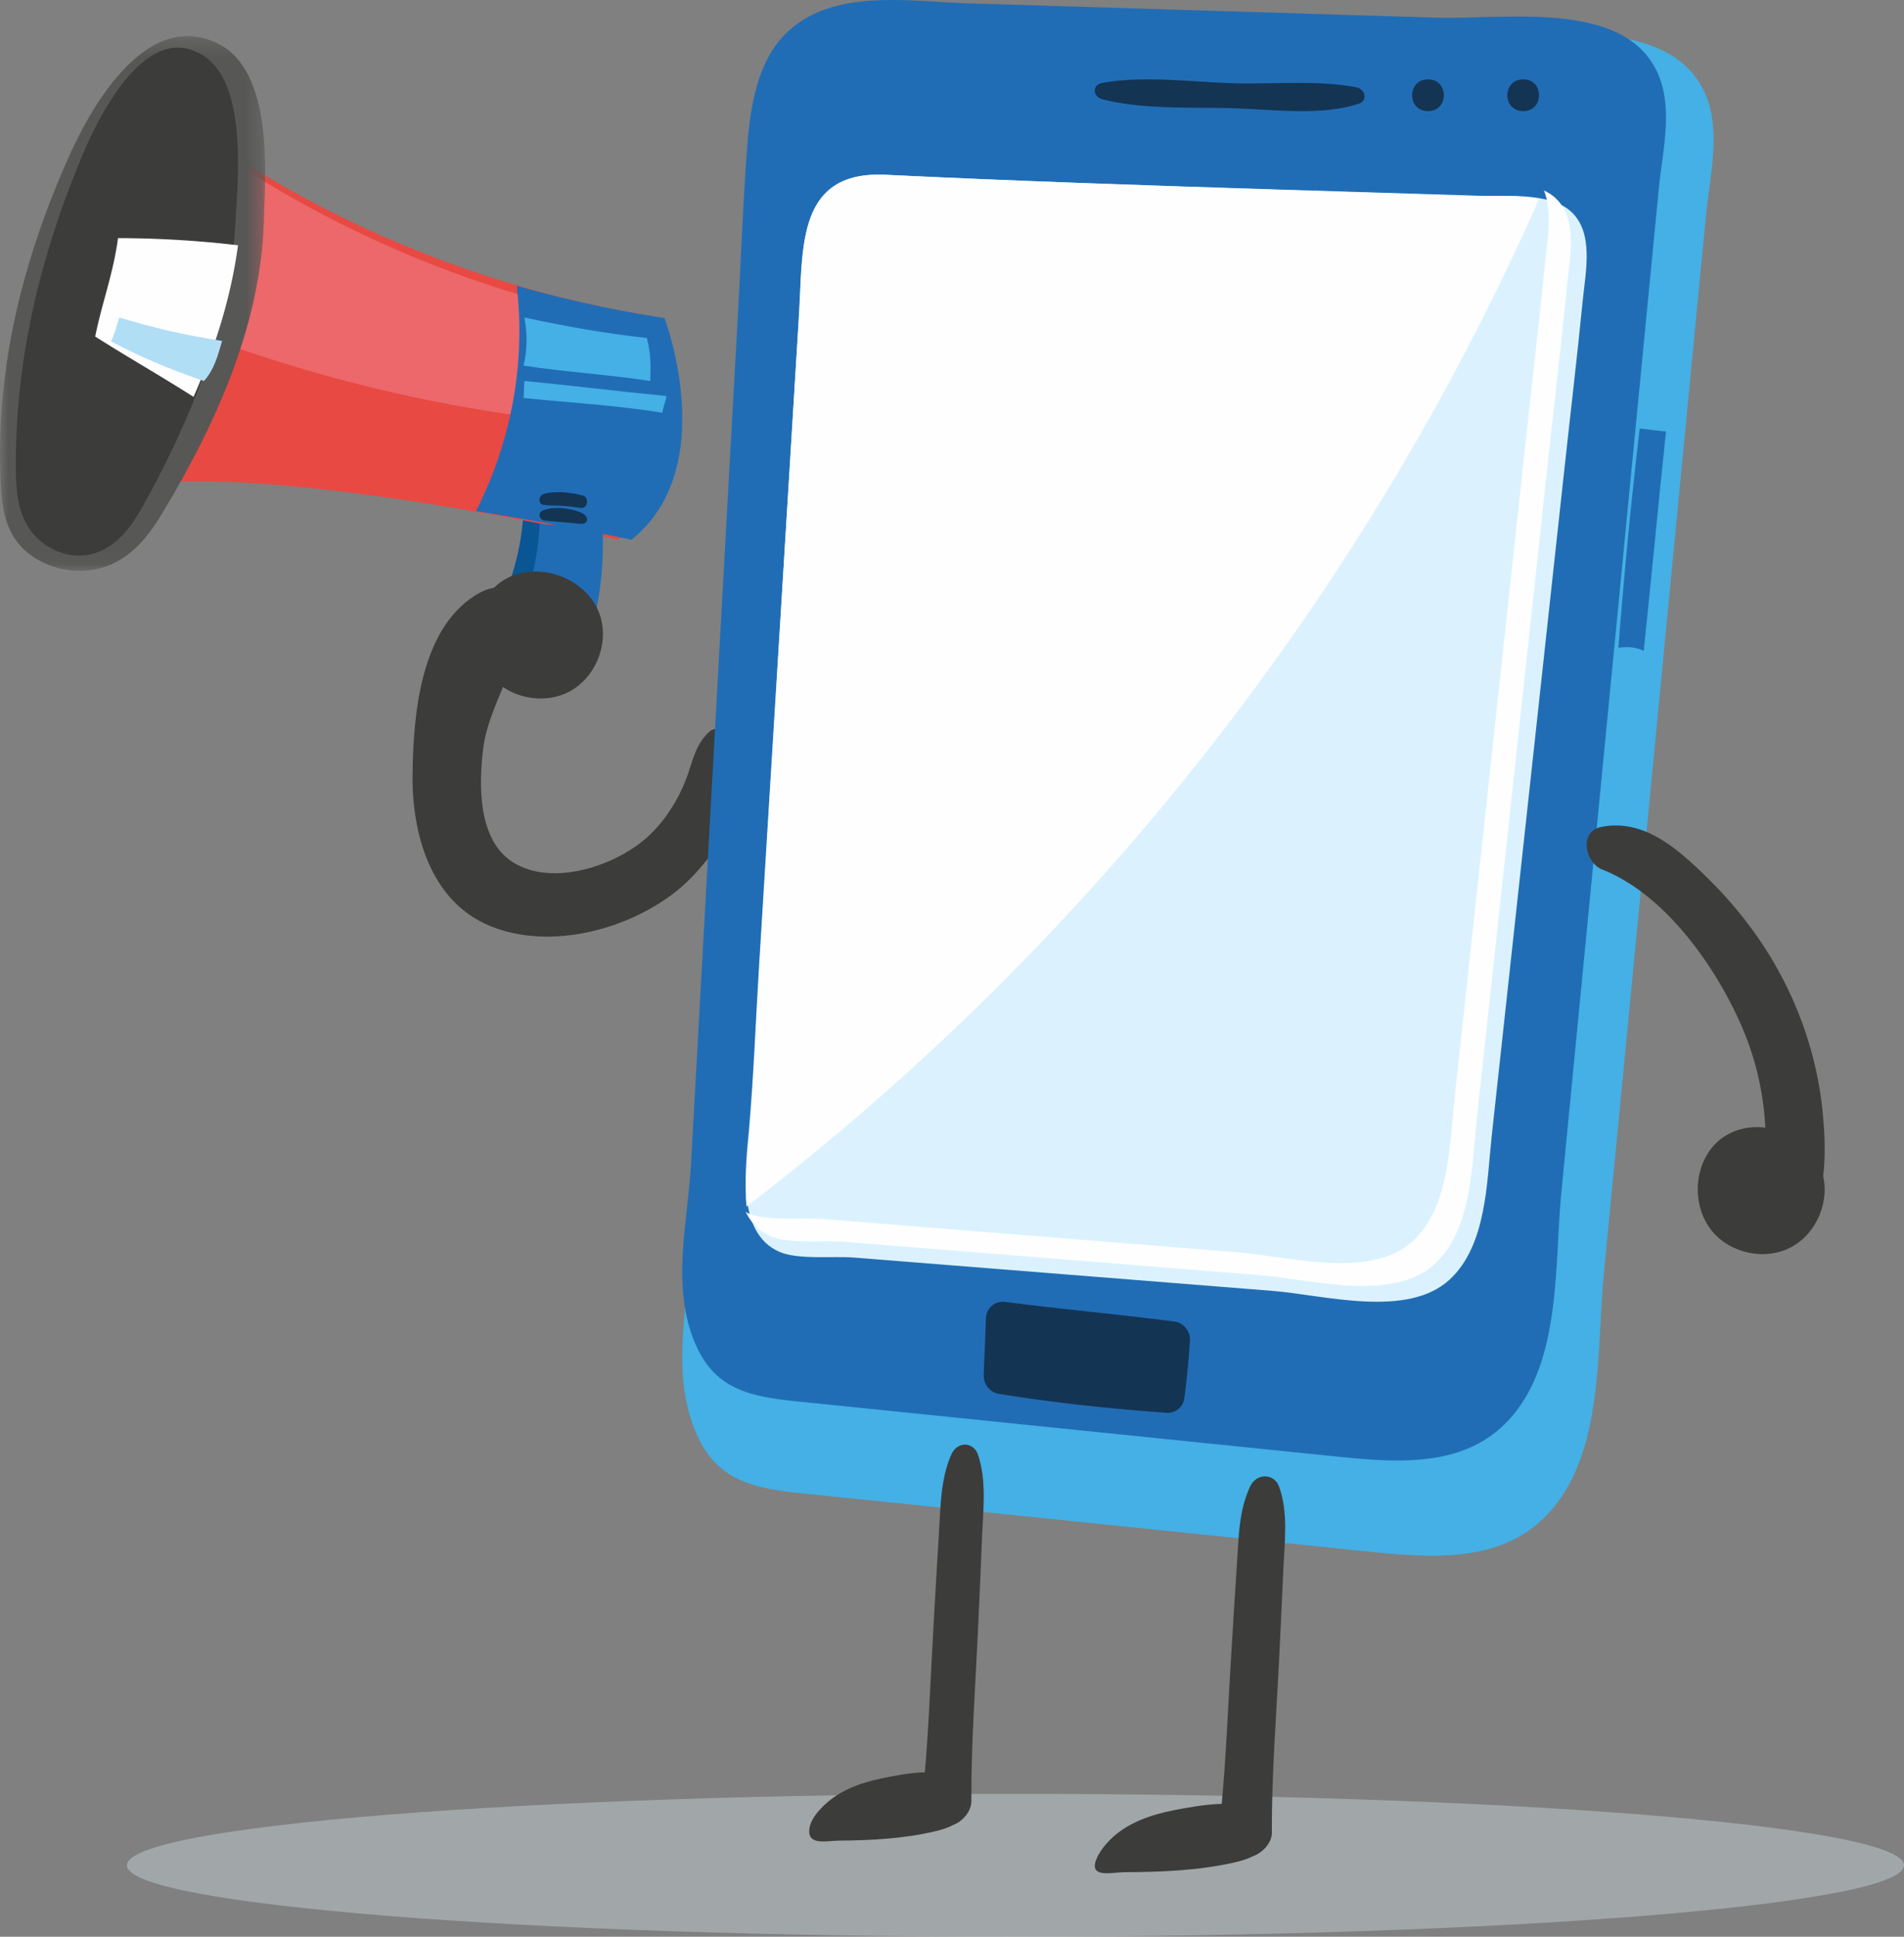 <svg xmlns="http://www.w3.org/2000/svg" xmlns:xlink="http://www.w3.org/1999/xlink" width="120" height="122" viewBox="0 0 120 122">
    <rect x="0" y="0" width="120" height="122" fill="#808080" stroke="none"/>
    <defs>
        <path id="a" d="M0 .274h16.71V33.96H0z"/>
    </defs>
    <g fill="none" fill-rule="evenodd">
        <path fill="#BDC7CB" d="M120 117.5c0-2.485-25.072-4.5-56-4.5s-56 2.015-56 4.5 25.072 4.5 56 4.5 56-2.015 56-4.5" opacity=".546"/>
        <path fill="#0A5593" d="M36.974 32.088c.145 3.062-.304 6.284-1.6 8.912-1.49-.401-2.97-1.149-4.374-1.875 1.201-2.096 1.902-4.583 2.008-7.125 1.413.166 2.552-.078 3.966.088"/>
        <path fill="#E84943" d="M42 26.131c.026 2.744-.616 5.805-3.042 7.869 0 0-4.015-.913-9.323-1.83-8.081-1.4-19.16-2.798-23.635-.987l2.485-12.515L10.802 7s7.983 6.799 21.27 10.823a67.641 67.641 0 0 0 8.86 2.056s1.036 2.885 1.067 6.252"/>
        <path fill="#EC686A" d="M42 27c-11.678-.431-23.274-3.104-34-7.803L10.35 7s8.1 7.107 21.58 11.314a66.913 66.913 0 0 0 8.987 2.15S41.968 23.48 42 27"/>
        <g transform="translate(0 2)">
            <mask id="b" fill="#fff">
                <use xlink:href="#a"/>
            </mask>
            <path fill="#575756" d="M.048 28.467c.066 1.303.214 2.649 1.11 3.767.895 1.119 2.734 1.951 4.599 1.672 2.298-.344 3.563-2.071 4.476-3.585 3.584-5.945 6.251-12.174 6.404-18.55.066-2.763.638-9.251-2.889-11.016C9.01-1.616 5.442 5.43 4.416 7.704 1.347 14.508-.309 21.44.048 28.467" mask="url(#b)"/>
        </g>
        <path fill="#3C3C3B" d="M14.824 14.234a27.802 27.802 0 0 1-.219 2.277c-.437 3.233-1.401 6.39-2.697 9.463a60.244 60.244 0 0 1-2.823 5.76c-.78 1.41-1.85 3.01-3.7 3.24-1.5.188-2.943-.692-3.623-1.803-.679-1.11-.75-2.408-.76-3.658C.95 22.76 2.503 16.189 5.185 9.803 6.08 7.67 9.167 1.07 12.88 3.55c2.76 1.843 2.088 8.038 1.944 10.685"/>
        <path fill="#216DB5" d="M39.799 34s-4.22-.904-9.799-1.81c2.238-4.392 3.14-9.363 2.564-14.19a74.806 74.806 0 0 0 9.314 2.032s3.593 9.43-2.08 13.968"/>
        <path fill="#216DB5" d="M37.974 33.088c.145 3.062-.304 6.284-1.6 8.912-1.49-.401-2.97-1.149-4.374-1.875 1.201-2.096 1.902-4.583 2.008-7.125 1.413.166 2.552-.078 3.966.088"/>
        <path fill="#44B0E5" d="M40.982 24c.038-.926.036-1.813-.219-2.71-2.628-.28-5.135-.74-7.713-1.29.198 1 .181 2.036-.05 3.03 2.702.417 5.28.553 7.982.97M41.745 26c.037-.34.217-.713.255-1.054-3.003-.287-5.945-.66-8.948-.946L33 25.07c2.907.3 5.866.46 8.745.93"/>
        <path fill="#FEFEFE" d="M14.975 15.627s.004 0 0 .004c-.45 3.2-1.442 6.326-2.776 9.369-2.073-1.32-4.122-2.48-6.199-3.8.42-2.103 1.137-3.948 1.438-6.2a65.533 65.533 0 0 1 7.562.45l-.025.177"/>
        <path fill="#B0DEF5" d="M12.854 24c.665-.733.888-1.663 1.146-2.524-2.508-.398-4.086-.766-6.482-1.476-.162.499-.284 1.015-.518 1.5 1.816.981 3.832 1.818 5.854 2.5"/>
        <path fill="#143454" d="M36.003 32.095c-.573-.12-1.205-.148-1.762.046-.374.13-.288.61.09.652.632.071 1.27.103 1.905.17.248.027.728.137.763-.227.037-.392-.719-.583-.996-.641M36.72 31.21c-.745-.189-1.723-.316-2.469-.087-.304.094-.364.624 0 .68.381.06.761.034 1.145.057.409.024.812.084 1.218.137.45.058.534-.678.106-.787"/>
        <path fill="#3C3C3B" d="M46.206 46.289c-.35-.41-1.121-.566-1.546-.156-.884.852-1.005 1.884-1.432 2.983-.497 1.28-1.281 2.525-2.29 3.489-1.958 1.87-6.075 3.323-8.622 1.704-2.233-1.42-2.137-4.955-1.86-7.178.353-2.844 2.616-5.704 2.484-8.56-.025-.532-.257-1.085-.722-1.369-.688-.419-1.603-.123-2.282.31-3.49 2.22-3.893 7.65-3.935 11.304-.041 3.65 1.104 7.992 4.937 9.534 3.804 1.53 8.71.19 11.758-2.266 2.277-1.836 5.923-6.956 3.51-9.795"/>
        <path fill="#44B0E5" d="M50 3.077c-.074.069-.147.14-.22.214-1.88 1.916-2.31 5.003-2.498 7.553-.273 3.703-.407 7.421-.61 11.129-.76 13.817-1.519 27.634-2.277 41.452l-.815 14.83c-.204 3.71-1.219 7.736.04 11.365 1.22 3.52 3.53 4.1 6.865 4.444l19.166 1.969 16.377 1.682c4.137.425 8.787.869 11.775-2.623 3.283-3.839 2.82-10.1 3.281-14.87l1.395-14.44 4.057-42.008.994-10.291c.265-2.744 1.137-5.906-.498-8.391-2.63-3.997-9.909-2.79-14.152-2.92L76.241 1.66l-14.396-.443C58 1.1 53.072.225 50.001 3.077"/>
        <path fill="#216DB5" d="M49.678 1.97a6.322 6.322 0 0 0-.21.203c-1.794 1.817-2.204 4.745-2.383 7.163-.26 3.513-.389 7.04-.583 10.556L44.33 59.207l-.777 14.067c-.194 3.519-1.162 7.337.037 10.778 1.164 3.338 3.37 3.89 6.55 4.214l18.28 1.868 15.622 1.596c3.946.403 8.382.824 11.231-2.488 3.132-3.64 2.691-9.58 3.13-14.104l1.33-13.695 3.87-39.843.949-9.76c.252-2.603 1.084-5.602-.476-7.96-2.508-3.79-9.45-2.645-13.498-2.768L74.708.627 60.975.207c-3.67-.112-8.369-.942-11.298 1.763"/>
        <path fill="#DBF2FE" d="M99.753 18.918c-.365 3.696-.806 7.388-1.207 11.083-1.035 9.476-2.065 18.956-3.1 28.432l-1.431 13.132c-.313 2.872-.31 6.89-2.659 9.046-2.675 2.455-7.932.961-11.152.705-4.423-.35-8.842-.701-13.265-1.056-4.376-.346-8.755-.697-13.134-1.044-1.275-.102-3.504.15-4.667-.354-1.416-.607-1.941-2.006-2.09-3.542-.136-1.423.049-2.96.149-4.098.305-3.499.433-7.021.65-10.528.589-9.554 1.174-19.109 1.764-28.66l.758-12.292c.176-2.85.028-6.044 1.756-7.668.782-.733 1.945-1.146 3.694-1.064 8.292.398 16.593.674 24.894.934 4.15.13 8.301.252 12.452.386 1.122.036 2.706-.082 4.046.19.681.133 1.303.37 1.764.776 1.512 1.324.955 3.821.778 5.622"/>
        <path fill="#FEFEFE" d="M97.984 12.43a2.831 2.831 0 0 0-.679-.43c.569 1.364.204 3.198.067 4.606-.362 3.688-.8 7.373-1.197 11.062-1.026 9.457-2.048 18.918-3.075 28.375L91.68 69.15c-.31 2.868-.306 6.878-2.636 9.03-2.653 2.449-7.867.959-11.06.703-4.387-.35-8.77-.7-13.157-1.054-4.339-.346-8.682-.696-13.025-1.042-1.265-.102-3.476.15-4.63-.354-.062-.027-.113-.063-.172-.093.324.665.814 1.209 1.556 1.529 1.153.503 3.364.251 4.63.354 4.342.346 8.685.696 13.024 1.042 4.387.354 8.77.704 13.157 1.054 3.193.255 8.407 1.746 11.06-.704 2.33-2.151 2.327-6.162 2.637-9.029l1.42-13.106c1.026-9.457 2.048-18.919 3.074-28.376.398-3.688.835-7.373 1.197-11.061.175-1.797.728-4.29-.771-5.612"/>
        <path fill="#143454" d="M74.646 88.06c.144-1.148.278-2.436.352-3.597.038-.6-.398-1.142-.984-1.218-3.6-.465-7.084-.774-10.68-1.236a1.057 1.057 0 0 0-1.194 1.03c-.036 1.123-.106 2.497-.14 3.59-.017.578.4 1.084.96 1.173 3.606.576 6.8.918 10.56 1.195a1.055 1.055 0 0 0 1.126-.937M90 5c-1.332 0-1.334 2 0 2 1.332 0 1.334-2 0-2M96 5c-1.332 0-1.334 2 0 2 1.332 0 1.334-2 0-2M85.491 5.502c-2.461-.48-5.382-.174-7.918-.262-2.602-.091-5.554-.481-8.098-.017-.664.122-.601.873 0 1.03 2.608.676 5.76.474 8.475.574 2.468.091 5.385.47 7.708-.302.562-.187.379-.917-.167-1.023"/>
        <path fill="#216DB5" d="M103.596 41c-.518-.258-1.037-.266-1.596-.199.354-4.612.801-9.214 1.341-13.801.495.031 1.164.146 1.659.178-.49 4.634-.915 9.188-1.404 13.822"/>
        <path fill="#FEFEFE" d="M97 12.536C86.01 37.397 68.676 59.468 47.048 76c-.136-1.437.048-2.99.148-4.141.303-3.536.431-7.095.647-10.64.587-9.655 1.17-19.31 1.757-28.962l.755-12.423c.175-2.879.028-6.108 1.749-7.748.778-.741 1.936-1.16 3.678-1.075 8.258.402 16.524.68 24.79.943 4.133.132 8.266.255 12.399.39 1.118.036 2.695-.083 4.029.192"/>
        <path fill="#3C3C3B" d="M114.88 70.119c-.278-2.9-1.11-5.67-2.409-8.245-1.262-2.504-2.986-4.753-4.965-6.678-1.832-1.782-3.943-3.637-6.587-3.103-1.442.292-1.005 2.264.066 2.683 3.857 1.51 7.04 5.925 8.721 9.728a18.247 18.247 0 0 1 1.562 6.728c.07 2.029-.698 4.372.222 6.234.277.561 1.038.67 1.519.373 2.242-1.385 2.097-5.354 1.87-7.72M30.827 37.38c-1.125 1.469-1.101 3.723.067 5.157 1.168 1.434 3.368 1.89 4.995 1.025 1.627-.865 2.496-2.968 1.946-4.739-.885-2.843-5.115-3.914-7.008-1.442"/>
        <path fill="#3C3C3B" d="M107.827 72.38c-1.125 1.469-1.101 3.723.066 5.157 1.168 1.434 3.369 1.89 4.996 1.025 1.627-.865 2.496-2.968 1.946-4.739-.886-2.843-5.115-3.914-7.008-1.442M61.221 113.454c-.018-3.71.27-7.459.435-11.177.08-1.798.165-3.597.236-5.396.07-1.748.302-3.61-.254-5.247-.278-.818-1.307-.872-1.686 0-.676 1.55-.669 3.228-.772 4.862-.123 1.927-.224 3.854-.337 5.78-.183 3.114-.286 6.246-.554 9.364-.998.027-2.063.248-2.803.403-1.197.252-2.422.687-3.362 1.51-.452.397-1.01.983-1.108 1.61-.175 1.13 1.099.79 1.835.784 2.047-.016 4.098-.12 6.099-.592.382-.09.785-.212 1.137-.401.607-.229 1.138-.872 1.134-1.5M80.16 115.441c-.02-3.707.292-7.454.469-11.17.086-1.798.178-3.595.255-5.393.075-1.748.325-3.608-.274-5.245-.3-.817-1.41-.87-1.819 0-.728 1.55-.72 3.227-.832 4.86-.132 1.926-.241 3.852-.363 5.778-.197 3.111-.308 6.242-.597 9.358-1.076.026-2.224.248-3.022.403-1.362.265-2.77.737-3.799 1.657-.447.4-.935.978-1.12 1.539-.357 1.082 1.03.712 1.798.708 2.3-.012 4.606-.101 6.855-.595.412-.09.847-.211 1.226-.4.655-.229 1.227-.872 1.224-1.5"/>
    </g>
</svg>
